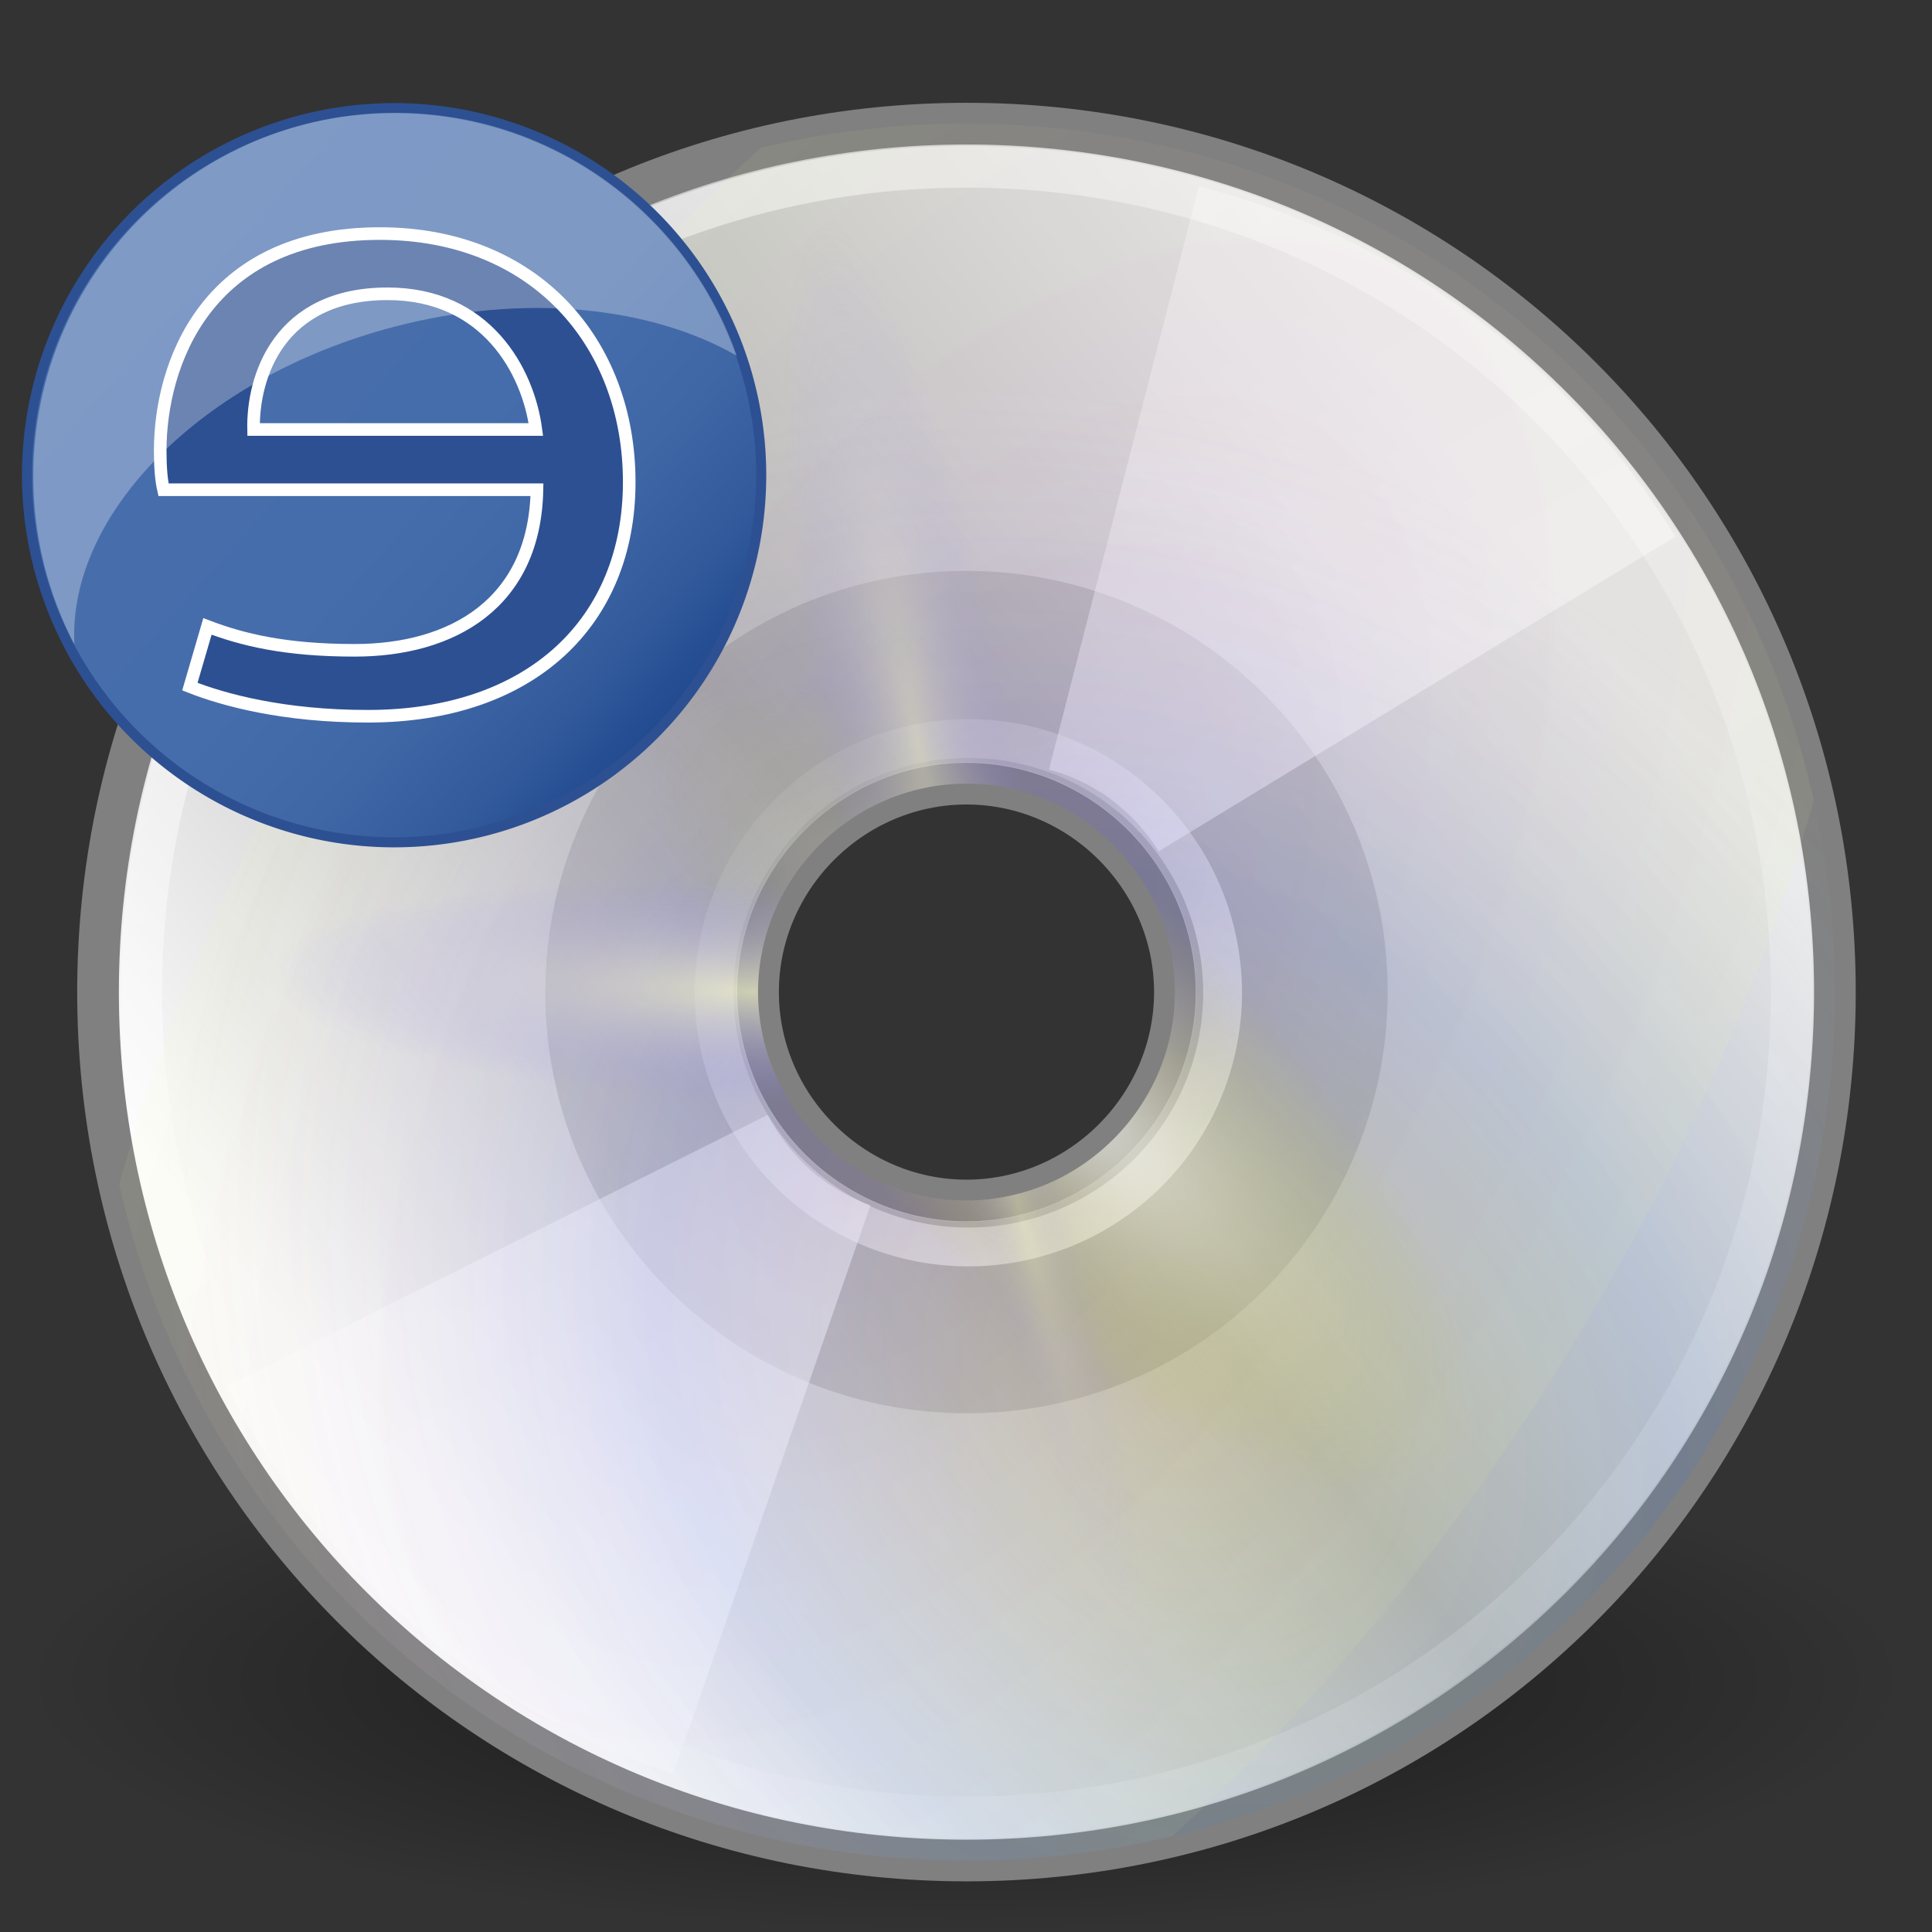 <?xml version="1.0" encoding="UTF-8" standalone="no"?>
<!-- Created with Inkscape (http://www.inkscape.org/) -->
<svg
   xmlns:dc="http://purl.org/dc/elements/1.1/"
   xmlns:cc="http://creativecommons.org/ns#"
   xmlns:rdf="http://www.w3.org/1999/02/22-rdf-syntax-ns#"
   xmlns:svg="http://www.w3.org/2000/svg"
   xmlns="http://www.w3.org/2000/svg"
   xmlns:xlink="http://www.w3.org/1999/xlink"
   xmlns:sodipodi="http://sodipodi.sourceforge.net/DTD/sodipodi-0.dtd"
   xmlns:inkscape="http://www.inkscape.org/namespaces/inkscape"
   width="256"
   height="256"
   id="svg3077"
   sodipodi:version="0.32"
   inkscape:version="0.46"
   sodipodi:docbase="/home/jimmac/src/cvs/tango-icon-theme/scalable/devices"
   sodipodi:docname="cover-default.svg"
   inkscape:output_extension="org.inkscape.output.svg.inkscape"
   version="1.0">
  <rect width="100%" height="100%" fill="#333333" stroke="none"/>
  <defs
     id="defs3"><linearGradient
   inkscape:collect="always"
   id="linearGradient4342">
  <stop
     style="stop-color:#ffffff;stop-opacity:1;"
     offset="0"
     id="stop4344" />
  <stop
     style="stop-color:#ffffff;stop-opacity:0;"
     offset="1"
     id="stop4346" />
</linearGradient>
<linearGradient
   inkscape:collect="always"
   id="linearGradient4334">
  <stop
     style="stop-color:#000000;stop-opacity:1;"
     offset="0"
     id="stop4336" />
  <stop
     style="stop-color:#000000;stop-opacity:0;"
     offset="1"
     id="stop4338" />
</linearGradient>
<inkscape:perspective
   sodipodi:type="inkscape:persp3d"
   inkscape:vp_x="0 : 24 : 1"
   inkscape:vp_y="0 : 1000 : 0"
   inkscape:vp_z="48 : 24 : 1"
   inkscape:persp3d-origin="24 : 16 : 1"
   id="perspective91" />
<linearGradient
   inkscape:collect="always"
   id="linearGradient23419">
  <stop
     style="stop-color:#000000;stop-opacity:1;"
     offset="0"
     id="stop23421" />
  <stop
     style="stop-color:#000000;stop-opacity:0;"
     offset="1"
     id="stop23423" />
</linearGradient>
<linearGradient
   id="linearGradient3435"
   gradientUnits="userSpaceOnUse"
   x1="12.274"
   y1="32.416"
   x2="35.391"
   y2="14.203">
  <stop
     offset="0"
     style="stop-color:#ffffc8;stop-opacity:1;"
     id="stop3437" />
  <stop
     offset="1"
     style="stop-color:#9a91ef;stop-opacity:0;"
     id="stop3439" />
</linearGradient>
<linearGradient
   y2="14.203"
   x2="35.391"
   y1="32.416"
   x1="12.274"
   gradientUnits="userSpaceOnUse"
   id="linearGradient3421">
  <stop
     id="stop3423"
     style="stop-color:#ffffff;stop-opacity:1;"
     offset="0" />
  <stop
     id="stop3427"
     style="stop-color:#b8c04c;stop-opacity:0;"
     offset="1" />
</linearGradient>
<linearGradient
   id="linearGradient3406"
   gradientUnits="userSpaceOnUse"
   x1="12.274"
   y1="32.416"
   x2="35.391"
   y2="14.203">
  <stop
     offset="0"
     style="stop-color:#b307ff;stop-opacity:0.822;"
     id="stop3408" />
  <stop
     offset="1"
     style="stop-color:#f0ff8b;stop-opacity:0.644;"
     id="stop3410" />
  <stop
     offset="1"
     style="stop-color:#ffffff;stop-opacity:0;"
     id="stop3412" />
</linearGradient>
<linearGradient
   y2="14.203"
   x2="35.391"
   y1="32.416"
   x1="12.274"
   gradientUnits="userSpaceOnUse"
   id="linearGradient3394">
  <stop
     id="stop3396"
     style="stop-color:#fff307;stop-opacity:1;"
     offset="0" />
  <stop
     id="stop3398"
     style="stop-color:#166eff;stop-opacity:1;"
     offset="0.5" />
  <stop
     id="stop3400"
     style="stop-color:#ffffff;stop-opacity:0;"
     offset="1" />
</linearGradient>
<linearGradient
   inkscape:collect="always"
   id="linearGradient6036">
  <stop
     style="stop-color:#ffffff;stop-opacity:1;"
     offset="0"
     id="stop6038" />
  <stop
     style="stop-color:#ffffff;stop-opacity:0;"
     offset="1"
     id="stop6040" />
</linearGradient>
<linearGradient
   inkscape:collect="always"
   id="linearGradient6028">
  <stop
     style="stop-color:#ffffff;stop-opacity:1;"
     offset="0"
     id="stop6030" />
  <stop
     style="stop-color:#ffffff;stop-opacity:0;"
     offset="1"
     id="stop6032" />
</linearGradient>
<linearGradient
   id="linearGradient4236">
  <stop
     style="stop-color:#ffffff;stop-opacity:0.327;"
     offset="0"
     id="stop4238" />
  <stop
     style="stop-color:#ffffff;stop-opacity:0.604;"
     offset="1"
     id="stop4240" />
</linearGradient>
<linearGradient
   id="aigrd2"
   gradientUnits="userSpaceOnUse"
   x1="12.274"
   y1="32.416"
   x2="35.391"
   y2="14.203">
  <stop
     offset="0"
     style="stop-color:#FBFBFB"
     id="stop3043" />
  <stop
     offset="0.5"
     style="stop-color:#B6B6B6"
     id="stop3045" />
  <stop
     offset="1"
     style="stop-color:#E4E4E4"
     id="stop3047" />
</linearGradient>
<linearGradient
   id="aigrd1"
   gradientUnits="userSpaceOnUse"
   x1="14.997"
   y1="11.188"
   x2="32.511"
   y2="34.307">
  <stop
     offset="0"
     style="stop-color:#EBEBEB"
     id="stop3034" />
  <stop
     offset="0.5"
     style="stop-color:#FFFFFF"
     id="stop3036" />
  <stop
     offset="1"
     style="stop-color:#EBEBEB"
     id="stop3038" />
</linearGradient>
<linearGradient
   inkscape:collect="always"
   xlink:href="#aigrd1"
   id="linearGradient3912"
   gradientUnits="userSpaceOnUse"
   x1="14.997"
   y1="11.188"
   x2="32.511"
   y2="34.307"
   gradientTransform="matrix(1.19,0,0,1.19,-4.224,-2.5)" />
<linearGradient
   inkscape:collect="always"
   xlink:href="#linearGradient4236"
   id="linearGradient4222"
   x1="21.125"
   y1="14.625"
   x2="29"
   y2="28"
   gradientUnits="userSpaceOnUse"
   gradientTransform="matrix(1.25,0,0,1.25,-5.653,-2.604)" />
<linearGradient
   inkscape:collect="always"
   xlink:href="#linearGradient4236"
   id="linearGradient4224"
   x1="21.125"
   y1="14.625"
   x2="29"
   y2="28"
   gradientUnits="userSpaceOnUse"
   gradientTransform="matrix(1.25,0,0,1.25,-5.653,-2.604)" />
<linearGradient
   inkscape:collect="always"
   xlink:href="#aigrd2"
   id="linearGradient4242"
   gradientUnits="userSpaceOnUse"
   gradientTransform="matrix(1.19,0,0,1.19,-4.224,-2.5)"
   x1="12.274"
   y1="32.416"
   x2="35.391"
   y2="14.203" />
<linearGradient
   inkscape:collect="always"
   xlink:href="#linearGradient6028"
   id="linearGradient6034"
   x1="28.703"
   y1="31.495"
   x2="17.743"
   y2="18.367"
   gradientUnits="userSpaceOnUse" />
<linearGradient
   inkscape:collect="always"
   xlink:href="#linearGradient6036"
   id="linearGradient6042"
   x1="10.502"
   y1="3.61"
   x2="48.799"
   y2="54.698"
   gradientUnits="userSpaceOnUse" />
<radialGradient
   gradientTransform="matrix(0.849,0.958,-0.782,0.693,18.691,-20.526)"
   gradientUnits="userSpaceOnUse"
   r="21.333"
   fy="27.569"
   fx="37.751"
   cy="27.569"
   cx="37.751"
   id="radialGradient3392"
   xlink:href="#linearGradient3394"
   inkscape:collect="always" />
<radialGradient
   r="21.333"
   fy="48.238"
   fx="53.557"
   cy="48.238"
   cx="53.557"
   gradientTransform="matrix(0.158,-0.159,0.433,0.431,-2.724,15.001)"
   gradientUnits="userSpaceOnUse"
   id="radialGradient3429"
   xlink:href="#linearGradient3421"
   inkscape:collect="always" />
<radialGradient
   r="21.333"
   fy="33.378"
   fx="16.885"
   cy="33.378"
   cx="16.885"
   gradientTransform="matrix(5.184267e-3,-0.123,0.545,2.297824e-2,0.957,26.308)"
   gradientUnits="userSpaceOnUse"
   id="radialGradient3433"
   xlink:href="#linearGradient3435"
   inkscape:collect="always" />
<radialGradient
   r="21.333"
   fy="21.618"
   fx="35.511"
   cy="21.618"
   cx="35.511"
   gradientTransform="matrix(0.106,-1.91424e-2,0.105,0.58,17.137,7.115)"
   gradientUnits="userSpaceOnUse"
   id="radialGradient3443"
   xlink:href="#linearGradient3435"
   inkscape:collect="always" />
<radialGradient
   gradientTransform="matrix(-5.04822e-2,1.387847e-2,-0.128,-0.467,35.413,39.442)"
   r="21.333"
   fy="23.914"
   fx="133.841"
   cy="23.914"
   cx="133.841"
   gradientUnits="userSpaceOnUse"
   id="radialGradient3447"
   xlink:href="#linearGradient3435"
   inkscape:collect="always" />
<radialGradient
   r="21.333"
   fy="38.807"
   fx="26.138"
   cy="38.807"
   cx="26.138"
   gradientTransform="matrix(0.77,-1.242,0.67,0.415,-21.779,41.366)"
   gradientUnits="userSpaceOnUse"
   id="radialGradient3449"
   xlink:href="#linearGradient3406"
   inkscape:collect="always" />
<linearGradient
   inkscape:collect="always"
   xlink:href="#aigrd1"
   id="linearGradient23343"
   gradientUnits="userSpaceOnUse"
   gradientTransform="matrix(1.19,0,0,1.19,-4.224,-2.5)"
   x1="14.997"
   y1="11.188"
   x2="32.511"
   y2="34.307" />
<linearGradient
   inkscape:collect="always"
   xlink:href="#aigrd2"
   id="linearGradient23345"
   gradientUnits="userSpaceOnUse"
   gradientTransform="matrix(1.19,0,0,1.19,-4.224,-2.5)"
   x1="12.274"
   y1="32.416"
   x2="35.391"
   y2="14.203" />
<linearGradient
   inkscape:collect="always"
   xlink:href="#linearGradient4236"
   id="linearGradient23347"
   gradientUnits="userSpaceOnUse"
   gradientTransform="matrix(1.25,0,0,1.25,-5.653,-2.604)"
   x1="21.125"
   y1="14.625"
   x2="29"
   y2="28" />
<linearGradient
   inkscape:collect="always"
   xlink:href="#linearGradient4236"
   id="linearGradient23349"
   gradientUnits="userSpaceOnUse"
   gradientTransform="matrix(1.25,0,0,1.25,-5.653,-2.604)"
   x1="21.125"
   y1="14.625"
   x2="29"
   y2="28" />
<linearGradient
   inkscape:collect="always"
   xlink:href="#linearGradient6036"
   id="linearGradient23351"
   gradientUnits="userSpaceOnUse"
   x1="10.502"
   y1="3.61"
   x2="48.799"
   y2="54.698" />
<radialGradient
   inkscape:collect="always"
   xlink:href="#linearGradient3394"
   id="radialGradient23355"
   gradientUnits="userSpaceOnUse"
   gradientTransform="matrix(0.849,0.958,-0.782,0.693,18.691,-20.526)"
   cx="37.751"
   cy="27.569"
   fx="37.751"
   fy="27.569"
   r="21.333" />
<radialGradient
   inkscape:collect="always"
   xlink:href="#linearGradient3406"
   id="radialGradient23357"
   gradientUnits="userSpaceOnUse"
   gradientTransform="matrix(0.77,-1.242,0.67,0.415,-21.779,41.366)"
   cx="26.138"
   cy="38.807"
   fx="26.138"
   fy="38.807"
   r="21.333" />
<radialGradient
   inkscape:collect="always"
   xlink:href="#linearGradient3421"
   id="radialGradient23359"
   gradientUnits="userSpaceOnUse"
   gradientTransform="matrix(0.158,-0.159,0.433,0.431,-2.724,15.001)"
   cx="53.557"
   cy="48.238"
   fx="53.557"
   fy="48.238"
   r="21.333" />
<radialGradient
   inkscape:collect="always"
   xlink:href="#linearGradient3435"
   id="radialGradient23361"
   gradientUnits="userSpaceOnUse"
   gradientTransform="matrix(5.184267e-3,-0.123,0.545,2.297824e-2,0.957,26.308)"
   cx="16.885"
   cy="33.378"
   fx="16.885"
   fy="33.378"
   r="21.333" />
<radialGradient
   inkscape:collect="always"
   xlink:href="#linearGradient3435"
   id="radialGradient23363"
   gradientUnits="userSpaceOnUse"
   gradientTransform="matrix(0.106,-1.91424e-2,0.105,0.58,17.137,7.115)"
   cx="35.511"
   cy="21.618"
   fx="35.511"
   fy="21.618"
   r="21.333" />
<radialGradient
   inkscape:collect="always"
   xlink:href="#linearGradient3435"
   id="radialGradient23365"
   gradientUnits="userSpaceOnUse"
   gradientTransform="matrix(-5.04822e-2,1.387847e-2,-0.128,-0.467,35.413,39.442)"
   cx="133.841"
   cy="23.914"
   fx="133.841"
   fy="23.914"
   r="21.333" />
<radialGradient
   r="115.564"
   fy="41.626"
   fx="431.606"
   cy="41.626"
   cx="431.606"
   spreadMethod="pad"
   gradientTransform="matrix(1.017,0,0,0.983,20.233,-11.799)"
   gradientUnits="userSpaceOnUse"
   id="radialGradient2423"
   xlink:href="#linearGradient675"
   inkscape:collect="always" />
<linearGradient
   gradientUnits="userSpaceOnUse"
   gradientTransform="matrix(1.017,0,0,0.983,20.233,-11.799)"
   y2="25.877"
   x2="375.66"
   y1="73.084"
   x1="375.66"
   spreadMethod="reflect"
   id="linearGradient2421"
   xlink:href="#linearGradient619"
   inkscape:collect="always" />
<radialGradient
   spreadMethod="reflect"
   gradientUnits="objectBoundingBox"
   fy="-0.268"
   fx="-1.112"
   r="1.894"
   cy="-0.268"
   cx="-1.112"
   id="radialGradient629"
   xlink:href="#linearGradient619" />
<radialGradient
   spreadMethod="reflect"
   gradientUnits="objectBoundingBox"
   fy="-0.335"
   fx="-2.484"
   r="2.367"
   cy="-0.335"
   cx="-2.484"
   id="radialGradient628"
   xlink:href="#linearGradient619" />
<radialGradient
   fy="-24.193"
   fx="504.368"
   r="86.603"
   cy="-24.193"
   cx="504.368"
   id="radialGradient627"
   xlink:href="#linearGradient675" />
<radialGradient
   spreadMethod="pad"
   gradientTransform="matrix(1.473,0,0,0.679,20.233,-11.799)"
   gradientUnits="userSpaceOnUse"
   fy="59.944"
   fx="193.088"
   r="173.557"
   cy="59.944"
   cx="193.088"
   id="radialGradient626"
   xlink:href="#linearGradient675" />
<linearGradient
   id="linearGradient625"
   xlink:href="#linearGradient630" />
<linearGradient
   id="linearGradient624"
   xlink:href="#linearGradient630" />
<linearGradient
   spreadMethod="reflect"
   y2="0.797"
   x2="0.508"
   y1="0.312"
   x1="0.492"
   id="linearGradient623"
   xlink:href="#linearGradient619" />
<linearGradient
   gradientUnits="userSpaceOnUse"
   gradientTransform="matrix(1.473,0,0,0.679,20.233,-11.799)"
   spreadMethod="reflect"
   y2="36.291"
   x2="109.068"
   y1="107.188"
   x1="109.068"
   id="linearGradient622"
   xlink:href="#linearGradient619" />
<linearGradient
   id="linearGradient619">
  <stop
     id="stop620"
     offset="0"
     style="stop-color:#9ee2e7;stop-opacity:0.761;" />
  <stop
     id="stop621"
     offset="1"
     style="stop-color:#8fcaff;stop-opacity:1;" />
</linearGradient>
<linearGradient
   id="linearGradient630">
  <stop
     id="stop631"
     offset="0"
     style="stop-color:#000000;stop-opacity:1;" />
  <stop
     id="stop632"
     offset="1"
     style="stop-color:#ffffff;stop-opacity:1;" />
</linearGradient>
<linearGradient
   id="linearGradient675">
  <stop
     id="stop676"
     offset="0"
     style="stop-color:#f3ffff;stop-opacity:1;" />
  <stop
     id="stop677"
     offset="1"
     style="stop-color:#61b2e5;stop-opacity:1;" />
</linearGradient>
<inkscape:perspective
   id="perspective48"
   inkscape:persp3d-origin="372.04724 : 350.78739 : 1"
   inkscape:vp_z="744.09448 : 526.18109 : 1"
   inkscape:vp_y="0 : 1000 : 0"
   inkscape:vp_x="0 : 526.18109 : 1"
   sodipodi:type="inkscape:persp3d" />
<linearGradient
   inkscape:collect="always"
   xlink:href="#linearGradient619"
   id="linearGradient2878"
   gradientUnits="userSpaceOnUse"
   gradientTransform="matrix(1.017,0,0,0.983,103.671,-389.394)"
   spreadMethod="reflect"
   x1="375.66"
   y1="73.084"
   x2="375.66"
   y2="25.877" />
<radialGradient
   inkscape:collect="always"
   xlink:href="#linearGradient675"
   id="radialGradient2880"
   gradientUnits="userSpaceOnUse"
   gradientTransform="matrix(1.017,0,0,0.983,103.671,-389.394)"
   spreadMethod="pad"
   cx="431.606"
   cy="41.626"
   fx="431.606"
   fy="41.626"
   r="115.564" />
<linearGradient
   inkscape:collect="always"
   xlink:href="#linearGradient619"
   id="linearGradient2886"
   gradientUnits="userSpaceOnUse"
   gradientTransform="matrix(1.017,0,0,0.983,103.671,-389.394)"
   spreadMethod="reflect"
   x1="375.66"
   y1="73.084"
   x2="375.66"
   y2="25.877" />
<radialGradient
   inkscape:collect="always"
   xlink:href="#linearGradient675"
   id="radialGradient2888"
   gradientUnits="userSpaceOnUse"
   gradientTransform="matrix(1.017,0,0,0.983,103.671,-389.394)"
   spreadMethod="pad"
   cx="431.606"
   cy="41.626"
   fx="431.606"
   fy="41.626"
   r="115.564" />
<radialGradient
   inkscape:collect="always"
   xlink:href="#linearGradient3435"
   id="radialGradient2897"
   gradientUnits="userSpaceOnUse"
   gradientTransform="matrix(-5.04822e-2,1.387847e-2,-0.128,-0.467,35.413,39.442)"
   cx="133.841"
   cy="23.914"
   fx="133.841"
   fy="23.914"
   r="21.333" />
<radialGradient
   inkscape:collect="always"
   xlink:href="#linearGradient23419"
   id="radialGradient2916"
   gradientUnits="userSpaceOnUse"
   gradientTransform="matrix(1,0,0,0.25,0,31.227)"
   cx="23.335"
   cy="41.636"
   fx="23.335"
   fy="41.636"
   r="22.627" />
<linearGradient
   inkscape:collect="always"
   xlink:href="#aigrd1"
   id="linearGradient2918"
   gradientUnits="userSpaceOnUse"
   gradientTransform="matrix(1.19,0,0,1.19,-60.974,-34.75)"
   x1="14.997"
   y1="11.188"
   x2="32.511"
   y2="34.307" />
<linearGradient
   inkscape:collect="always"
   xlink:href="#aigrd2"
   id="linearGradient2920"
   gradientUnits="userSpaceOnUse"
   gradientTransform="matrix(1.19,0,0,1.19,-60.974,-34.75)"
   x1="12.274"
   y1="32.416"
   x2="35.391"
   y2="14.203" />
<linearGradient
   inkscape:collect="always"
   xlink:href="#linearGradient4236"
   id="linearGradient2922"
   gradientUnits="userSpaceOnUse"
   gradientTransform="matrix(1.25,0,0,1.25,-62.403,-34.854)"
   x1="21.125"
   y1="14.625"
   x2="29"
   y2="28" />
<linearGradient
   inkscape:collect="always"
   xlink:href="#linearGradient4236"
   id="linearGradient2924"
   gradientUnits="userSpaceOnUse"
   gradientTransform="matrix(1.25,0,0,1.25,-62.403,-34.854)"
   x1="21.125"
   y1="14.625"
   x2="29"
   y2="28" />
<linearGradient
   inkscape:collect="always"
   xlink:href="#linearGradient6036"
   id="linearGradient2926"
   gradientUnits="userSpaceOnUse"
   gradientTransform="translate(-56.75,-32.25)"
   x1="10.502"
   y1="3.61"
   x2="48.799"
   y2="54.698" />
<linearGradient
   inkscape:collect="always"
   xlink:href="#linearGradient6028"
   id="linearGradient2928"
   gradientUnits="userSpaceOnUse"
   x1="28.703"
   y1="31.495"
   x2="17.743"
   y2="18.367" />
<radialGradient
   inkscape:collect="always"
   xlink:href="#linearGradient3394"
   id="radialGradient2930"
   gradientUnits="userSpaceOnUse"
   gradientTransform="matrix(0.849,0.958,-0.782,0.693,-38.059,-52.776)"
   cx="37.751"
   cy="27.569"
   fx="37.751"
   fy="27.569"
   r="21.333" />
<radialGradient
   inkscape:collect="always"
   xlink:href="#linearGradient3406"
   id="radialGradient2932"
   gradientUnits="userSpaceOnUse"
   gradientTransform="matrix(0.77,-1.242,0.67,0.415,-78.529,9.116)"
   cx="26.138"
   cy="38.807"
   fx="26.138"
   fy="38.807"
   r="21.333" />
<radialGradient
   inkscape:collect="always"
   xlink:href="#linearGradient3421"
   id="radialGradient2934"
   gradientUnits="userSpaceOnUse"
   gradientTransform="matrix(0.158,-0.159,0.433,0.431,-59.474,-17.249)"
   cx="53.557"
   cy="48.238"
   fx="53.557"
   fy="48.238"
   r="21.333" />
<radialGradient
   inkscape:collect="always"
   xlink:href="#linearGradient3435"
   id="radialGradient2936"
   gradientUnits="userSpaceOnUse"
   gradientTransform="matrix(5.184267e-3,-0.123,0.545,2.297824e-2,-55.793,-5.942)"
   cx="16.885"
   cy="33.378"
   fx="16.885"
   fy="33.378"
   r="21.333" />
<radialGradient
   inkscape:collect="always"
   xlink:href="#linearGradient3435"
   id="radialGradient2938"
   gradientUnits="userSpaceOnUse"
   gradientTransform="matrix(0.106,-1.91424e-2,0.105,0.58,-39.613,-25.135)"
   cx="35.511"
   cy="21.618"
   fx="35.511"
   fy="21.618"
   r="21.333" />
<radialGradient
   inkscape:collect="always"
   xlink:href="#linearGradient3435"
   id="radialGradient2940"
   gradientUnits="userSpaceOnUse"
   gradientTransform="matrix(-5.04822e-2,1.387847e-2,-0.128,-0.467,35.413,39.442)"
   cx="133.841"
   cy="23.914"
   fx="133.841"
   fy="23.914"
   r="21.333" />
<inkscape:perspective
   sodipodi:type="inkscape:persp3d"
   inkscape:vp_x="0 : 24 : 1"
   inkscape:vp_y="0 : 1000 : 0"
   inkscape:vp_z="48 : 24 : 1"
   inkscape:persp3d-origin="24 : 16 : 1"
   id="perspective3246" />
<linearGradient
   inkscape:collect="always"
   id="linearGradient4711">
  <stop
     style="stop-color:#000000;stop-opacity:1;"
     offset="0"
     id="stop4713" />
  <stop
     style="stop-color:#000000;stop-opacity:0;"
     offset="1"
     id="stop4715" />
</linearGradient>
<linearGradient
   inkscape:collect="always"
   id="linearGradient4697">
  <stop
     style="stop-color:#ffffff;stop-opacity:1;"
     offset="0"
     id="stop4699" />
  <stop
     style="stop-color:#ffffff;stop-opacity:0;"
     offset="1"
     id="stop4701" />
</linearGradient>
<linearGradient
   id="linearGradient11520">
  <stop
     id="stop11522"
     offset="0"
     style="stop-color:#ffffff;stop-opacity:1;" />
  <stop
     id="stop11524"
     offset="1"
     style="stop-color:#dcdcdc;stop-opacity:1;" />
</linearGradient>
<linearGradient
   id="linearGradient11508"
   inkscape:collect="always">
  <stop
     id="stop11510"
     offset="0"
     style="stop-color:#000000;stop-opacity:1;" />
  <stop
     id="stop11512"
     offset="1"
     style="stop-color:#000000;stop-opacity:0;" />
</linearGradient>
<linearGradient
   id="linearGradient11494"
   inkscape:collect="always">
  <stop
     id="stop11496"
     offset="0"
     style="stop-color:#ef2929;stop-opacity:1;" />
  <stop
     id="stop11498"
     offset="1"
     style="stop-color:#ef2929;stop-opacity:0;" />
</linearGradient>
<linearGradient
   id="linearGradient11415">
  <stop
     id="stop11417"
     offset="0"
     style="stop-color:#204a87;stop-opacity:0;" />
  <stop
     style="stop-color:#204a87;stop-opacity:1;"
     offset="0.5"
     id="stop11423" />
  <stop
     id="stop11419"
     offset="1"
     style="stop-color:#204a87;stop-opacity:0;" />
</linearGradient>
<linearGradient
   id="linearGradient11399"
   inkscape:collect="always">
  <stop
     id="stop11401"
     offset="0"
     style="stop-color:#000000;stop-opacity:1;" />
  <stop
     id="stop11403"
     offset="1"
     style="stop-color:#000000;stop-opacity:0;" />
</linearGradient>
<linearGradient
   gradientTransform="translate(-60.286,-0.286)"
   y2="34.462"
   x2="43.616"
   y1="3.774"
   x1="15.828"
   gradientUnits="userSpaceOnUse"
   id="linearGradient11425"
   xlink:href="#linearGradient11415"
   inkscape:collect="always" />
<linearGradient
   gradientTransform="translate(-60.571,0)"
   y2="39.034"
   x2="35.68"
   y1="9.346"
   x1="9.696"
   gradientUnits="userSpaceOnUse"
   id="linearGradient11427"
   xlink:href="#linearGradient11415"
   inkscape:collect="always" />
<linearGradient
   y2="33.462"
   x2="26.759"
   y1="19.774"
   x1="13.267"
   gradientTransform="translate(-60.857,0.429)"
   gradientUnits="userSpaceOnUse"
   id="linearGradient11439"
   xlink:href="#linearGradient11415"
   inkscape:collect="always" />
<radialGradient
   r="8.5"
   fy="39.143"
   fx="12.071"
   cy="39.143"
   cx="12.071"
   gradientTransform="matrix(1,0,0,0.487,0,20.065)"
   gradientUnits="userSpaceOnUse"
   id="radialGradient11441"
   xlink:href="#linearGradient11399"
   inkscape:collect="always" />
<radialGradient
   gradientTransform="matrix(1.243,0,0,1.243,-6.714,-3.743)"
   gradientUnits="userSpaceOnUse"
   r="3.834"
   fy="15.048"
   fx="27.577"
   cy="15.048"
   cx="27.577"
   id="radialGradient11500"
   xlink:href="#linearGradient11494"
   inkscape:collect="always" />
<radialGradient
   r="3.834"
   fy="16.049"
   fx="27.577"
   cy="16.049"
   cx="27.577"
   gradientTransform="matrix(1.243,0,0,1.243,-6.714,-3.743)"
   gradientUnits="userSpaceOnUse"
   id="radialGradient11504"
   xlink:href="#linearGradient11494"
   inkscape:collect="always" />
<radialGradient
   gradientUnits="userSpaceOnUse"
   gradientTransform="matrix(1,0,0,0.338,0,29.482)"
   r="6.566"
   fy="44.565"
   fx="30.204"
   cy="44.565"
   cx="30.204"
   id="radialGradient11514"
   xlink:href="#linearGradient11508"
   inkscape:collect="always" />
<radialGradient
   gradientTransform="matrix(1.995,0,0,1.995,-24.325,-35.701)"
   gradientUnits="userSpaceOnUse"
   r="20.531"
   fy="35.878"
   fx="24.446"
   cy="35.878"
   cx="24.446"
   id="radialGradient11526"
   xlink:href="#linearGradient11520"
   inkscape:collect="always" />
<radialGradient
   r="6.566"
   fy="44.565"
   fx="30.204"
   cy="44.565"
   cx="30.204"
   gradientTransform="matrix(1,0,0,0.338,0,29.482)"
   gradientUnits="userSpaceOnUse"
   id="radialGradient11532"
   xlink:href="#linearGradient11508"
   inkscape:collect="always" />
<radialGradient
   inkscape:collect="always"
   xlink:href="#linearGradient11508"
   id="radialGradient1348"
   gradientUnits="userSpaceOnUse"
   gradientTransform="matrix(1,0,0,0.338,0,29.482)"
   cx="30.204"
   cy="44.565"
   fx="30.204"
   fy="44.565"
   r="6.566" />
<radialGradient
   inkscape:collect="always"
   xlink:href="#linearGradient11520"
   id="radialGradient1350"
   gradientUnits="userSpaceOnUse"
   gradientTransform="matrix(1.995,0,0,1.995,-24.325,-35.701)"
   cx="24.446"
   cy="35.878"
   fx="24.446"
   fy="35.878"
   r="20.531" />
<radialGradient
   inkscape:collect="always"
   xlink:href="#linearGradient11494"
   id="radialGradient1352"
   gradientUnits="userSpaceOnUse"
   gradientTransform="matrix(1.243,0,0,1.243,-6.714,-3.743)"
   cx="27.577"
   cy="16.049"
   fx="27.577"
   fy="16.049"
   r="3.834" />
<radialGradient
   inkscape:collect="always"
   xlink:href="#linearGradient11494"
   id="radialGradient1354"
   gradientUnits="userSpaceOnUse"
   gradientTransform="matrix(1.243,0,0,1.243,-6.714,-3.743)"
   cx="27.577"
   cy="15.048"
   fx="27.577"
   fy="15.048"
   r="3.834" />
<radialGradient
   inkscape:collect="always"
   xlink:href="#linearGradient11508"
   id="radialGradient1356"
   gradientUnits="userSpaceOnUse"
   gradientTransform="matrix(1,0,0,0.338,0,29.482)"
   cx="30.204"
   cy="44.565"
   fx="30.204"
   fy="44.565"
   r="6.566" />
<radialGradient
   inkscape:collect="always"
   xlink:href="#linearGradient11520"
   id="radialGradient1366"
   gradientUnits="userSpaceOnUse"
   gradientTransform="matrix(2.049,0,0,2.049,-25.65,-37.311)"
   cx="24.446"
   cy="35.878"
   fx="24.446"
   fy="35.878"
   r="20.531" />
<linearGradient
   inkscape:collect="always"
   xlink:href="#linearGradient4697"
   id="linearGradient4703"
   x1="10.872"
   y1="15.555"
   x2="10.872"
   y2="54.634"
   gradientUnits="userSpaceOnUse" />
<linearGradient
   inkscape:collect="always"
   xlink:href="#linearGradient4697"
   id="linearGradient4707"
   gradientUnits="userSpaceOnUse"
   x1="10.872"
   y1="15.555"
   x2="10.872"
   y2="54.634"
   gradientTransform="matrix(-1,0,0,1,49.624,-9.634)" />
<radialGradient
   inkscape:collect="always"
   xlink:href="#linearGradient4711"
   id="radialGradient4717"
   cx="23.865"
   cy="40.266"
   fx="23.865"
   fy="40.266"
   r="14.672"
   gradientTransform="matrix(1,0,0,0.34,0,26.561)"
   gradientUnits="userSpaceOnUse" />
<radialGradient
   inkscape:collect="always"
   xlink:href="#linearGradient4711"
   id="radialGradient4721"
   gradientUnits="userSpaceOnUse"
   gradientTransform="matrix(1,0,0,0.34,0,26.561)"
   cx="23.865"
   cy="40.266"
   fx="23.865"
   fy="40.266"
   r="14.672" />
<inkscape:perspective
   sodipodi:type="inkscape:persp3d"
   inkscape:vp_x="0 : 24 : 1"
   inkscape:vp_y="0 : 1000 : 0"
   inkscape:vp_z="48 : 24 : 1"
   inkscape:persp3d-origin="24 : 16 : 1"
   id="perspective3017" />
<linearGradient
   id="linearGradient3181"
   gradientUnits="userSpaceOnUse"
   x1="12.274"
   y1="32.416"
   x2="35.391"
   y2="14.203">
  <stop
     offset="0"
     style="stop-color:#ffffc8;stop-opacity:1;"
     id="stop3183" />
  <stop
     offset="1"
     style="stop-color:#9a91ef;stop-opacity:0;"
     id="stop3185" />
</linearGradient>
<linearGradient
   y2="14.203"
   x2="35.391"
   y1="32.416"
   x1="12.274"
   gradientUnits="userSpaceOnUse"
   id="linearGradient3175">
  <stop
     id="stop3177"
     style="stop-color:#ffffff;stop-opacity:1;"
     offset="0" />
  <stop
     id="stop3179"
     style="stop-color:#b8c04c;stop-opacity:0;"
     offset="1" />
</linearGradient>
<linearGradient
   id="linearGradient3167"
   gradientUnits="userSpaceOnUse"
   x1="12.274"
   y1="32.416"
   x2="35.391"
   y2="14.203">
  <stop
     offset="0"
     style="stop-color:#b307ff;stop-opacity:0.822;"
     id="stop3169" />
  <stop
     offset="1"
     style="stop-color:#f0ff8b;stop-opacity:0.644;"
     id="stop3171" />
  <stop
     offset="1"
     style="stop-color:#ffffff;stop-opacity:0;"
     id="stop3173" />
</linearGradient>
<linearGradient
   y2="14.203"
   x2="35.391"
   y1="32.416"
   x1="12.274"
   gradientUnits="userSpaceOnUse"
   id="linearGradient3159">
  <stop
     id="stop3161"
     style="stop-color:#fff307;stop-opacity:1;"
     offset="0" />
  <stop
     id="stop3163"
     style="stop-color:#166eff;stop-opacity:1;"
     offset="0.5" />
  <stop
     id="stop3165"
     style="stop-color:#ffffff;stop-opacity:0;"
     offset="1" />
</linearGradient>
<linearGradient
   id="linearGradient3141">
  <stop
     style="stop-color:#ffffff;stop-opacity:0.327;"
     offset="0"
     id="stop3143" />
  <stop
     style="stop-color:#ffffff;stop-opacity:0.604;"
     offset="1"
     id="stop3145" />
</linearGradient>
<linearGradient
   id="linearGradient3133"
   gradientUnits="userSpaceOnUse"
   x1="12.274"
   y1="32.416"
   x2="35.391"
   y2="14.203">
  <stop
     offset="0"
     style="stop-color:#FBFBFB"
     id="stop3135" />
  <stop
     offset="0.5"
     style="stop-color:#B6B6B6"
     id="stop3137" />
  <stop
     offset="1"
     style="stop-color:#E4E4E4"
     id="stop3139" />
</linearGradient>
<linearGradient
   id="linearGradient3125"
   gradientUnits="userSpaceOnUse"
   x1="14.997"
   y1="11.188"
   x2="32.511"
   y2="34.307">
  <stop
     offset="0"
     style="stop-color:#EBEBEB"
     id="stop3127" />
  <stop
     offset="0.5"
     style="stop-color:#FFFFFF"
     id="stop3129" />
  <stop
     offset="1"
     style="stop-color:#EBEBEB"
     id="stop3131" />
</linearGradient>
<linearGradient
   inkscape:collect="always"
   xlink:href="#aigrd1"
   id="linearGradient3123"
   gradientUnits="userSpaceOnUse"
   x1="14.997"
   y1="11.188"
   x2="32.511"
   y2="34.307"
   gradientTransform="matrix(1.19,0,0,1.19,-4.224,-2.5)" />
<linearGradient
   inkscape:collect="always"
   xlink:href="#linearGradient4236"
   id="linearGradient3121"
   x1="21.125"
   y1="14.625"
   x2="29"
   y2="28"
   gradientUnits="userSpaceOnUse"
   gradientTransform="matrix(1.25,0,0,1.25,-5.653,-2.604)" />
<linearGradient
   inkscape:collect="always"
   xlink:href="#linearGradient4236"
   id="linearGradient3119"
   x1="21.125"
   y1="14.625"
   x2="29"
   y2="28"
   gradientUnits="userSpaceOnUse"
   gradientTransform="matrix(1.25,0,0,1.25,-5.653,-2.604)" />
<linearGradient
   inkscape:collect="always"
   xlink:href="#aigrd2"
   id="linearGradient3117"
   gradientUnits="userSpaceOnUse"
   gradientTransform="matrix(1.19,0,0,1.19,-4.224,-2.5)"
   x1="12.274"
   y1="32.416"
   x2="35.391"
   y2="14.203" />
<linearGradient
   inkscape:collect="always"
   xlink:href="#linearGradient6028"
   id="linearGradient3115"
   x1="28.703"
   y1="31.495"
   x2="17.743"
   y2="18.367"
   gradientUnits="userSpaceOnUse" />
<linearGradient
   inkscape:collect="always"
   xlink:href="#linearGradient6036"
   id="linearGradient3113"
   x1="10.502"
   y1="3.61"
   x2="48.799"
   y2="54.698"
   gradientUnits="userSpaceOnUse" />
<radialGradient
   gradientTransform="matrix(0.849,0.958,-0.782,0.693,18.691,-20.526)"
   gradientUnits="userSpaceOnUse"
   r="21.333"
   fy="27.569"
   fx="37.751"
   cy="27.569"
   cx="37.751"
   id="radialGradient3111"
   xlink:href="#linearGradient3394"
   inkscape:collect="always" />
<radialGradient
   r="21.333"
   fy="48.238"
   fx="53.557"
   cy="48.238"
   cx="53.557"
   gradientTransform="matrix(0.158,-0.159,0.433,0.431,-2.724,15.001)"
   gradientUnits="userSpaceOnUse"
   id="radialGradient3109"
   xlink:href="#linearGradient3421"
   inkscape:collect="always" />
<radialGradient
   r="21.333"
   fy="33.378"
   fx="16.885"
   cy="33.378"
   cx="16.885"
   gradientTransform="matrix(5.184267e-3,-0.123,0.545,2.297824e-2,0.957,26.308)"
   gradientUnits="userSpaceOnUse"
   id="radialGradient3107"
   xlink:href="#linearGradient3435"
   inkscape:collect="always" />
<radialGradient
   r="21.333"
   fy="21.618"
   fx="35.511"
   cy="21.618"
   cx="35.511"
   gradientTransform="matrix(0.106,-1.91424e-2,0.105,0.58,17.137,7.115)"
   gradientUnits="userSpaceOnUse"
   id="radialGradient3105"
   xlink:href="#linearGradient3435"
   inkscape:collect="always" />
<radialGradient
   gradientTransform="matrix(-5.04822e-2,1.387847e-2,-0.128,-0.467,35.413,39.442)"
   r="21.333"
   fy="23.914"
   fx="133.841"
   cy="23.914"
   cx="133.841"
   gradientUnits="userSpaceOnUse"
   id="radialGradient3103"
   xlink:href="#linearGradient3435"
   inkscape:collect="always" />
<radialGradient
   r="21.333"
   fy="38.807"
   fx="26.138"
   cy="38.807"
   cx="26.138"
   gradientTransform="matrix(0.77,-1.242,0.67,0.415,-21.779,41.366)"
   gradientUnits="userSpaceOnUse"
   id="radialGradient3101"
   xlink:href="#linearGradient3406"
   inkscape:collect="always" />
<linearGradient
   inkscape:collect="always"
   xlink:href="#aigrd1"
   id="linearGradient3099"
   gradientUnits="userSpaceOnUse"
   gradientTransform="matrix(1.19,0,0,1.19,-4.224,-2.5)"
   x1="14.997"
   y1="11.188"
   x2="32.511"
   y2="34.307" />
<linearGradient
   inkscape:collect="always"
   xlink:href="#aigrd2"
   id="linearGradient3097"
   gradientUnits="userSpaceOnUse"
   gradientTransform="matrix(1.19,0,0,1.19,-4.224,-2.5)"
   x1="12.274"
   y1="32.416"
   x2="35.391"
   y2="14.203" />
<linearGradient
   inkscape:collect="always"
   xlink:href="#linearGradient4236"
   id="linearGradient3095"
   gradientUnits="userSpaceOnUse"
   gradientTransform="matrix(1.25,0,0,1.25,-5.653,-2.604)"
   x1="21.125"
   y1="14.625"
   x2="29"
   y2="28" />
<linearGradient
   inkscape:collect="always"
   xlink:href="#linearGradient4236"
   id="linearGradient3093"
   gradientUnits="userSpaceOnUse"
   gradientTransform="matrix(1.25,0,0,1.25,-5.653,-2.604)"
   x1="21.125"
   y1="14.625"
   x2="29"
   y2="28" />
<linearGradient
   inkscape:collect="always"
   xlink:href="#linearGradient6036"
   id="linearGradient3091"
   gradientUnits="userSpaceOnUse"
   x1="10.502"
   y1="3.61"
   x2="48.799"
   y2="54.698" />
<linearGradient
   inkscape:collect="always"
   xlink:href="#linearGradient6028"
   id="linearGradient3089"
   gradientUnits="userSpaceOnUse"
   x1="28.703"
   y1="31.495"
   x2="17.743"
   y2="18.367" />
<radialGradient
   inkscape:collect="always"
   xlink:href="#linearGradient3394"
   id="radialGradient3087"
   gradientUnits="userSpaceOnUse"
   gradientTransform="matrix(0.849,0.958,-0.782,0.693,18.691,-20.526)"
   cx="37.751"
   cy="27.569"
   fx="37.751"
   fy="27.569"
   r="21.333" />
<radialGradient
   inkscape:collect="always"
   xlink:href="#linearGradient3406"
   id="radialGradient3085"
   gradientUnits="userSpaceOnUse"
   gradientTransform="matrix(0.77,-1.242,0.67,0.415,-21.779,41.366)"
   cx="26.138"
   cy="38.807"
   fx="26.138"
   fy="38.807"
   r="21.333" />
<radialGradient
   inkscape:collect="always"
   xlink:href="#linearGradient3421"
   id="radialGradient3083"
   gradientUnits="userSpaceOnUse"
   gradientTransform="matrix(0.158,-0.159,0.433,0.431,-2.724,15.001)"
   cx="53.557"
   cy="48.238"
   fx="53.557"
   fy="48.238"
   r="21.333" />
<radialGradient
   inkscape:collect="always"
   xlink:href="#linearGradient3435"
   id="radialGradient3081"
   gradientUnits="userSpaceOnUse"
   gradientTransform="matrix(5.184267e-3,-0.123,0.545,2.297824e-2,0.957,26.308)"
   cx="16.885"
   cy="33.378"
   fx="16.885"
   fy="33.378"
   r="21.333" />
<radialGradient
   inkscape:collect="always"
   xlink:href="#linearGradient3435"
   id="radialGradient3079"
   gradientUnits="userSpaceOnUse"
   gradientTransform="matrix(0.106,-1.91424e-2,0.105,0.58,17.137,7.115)"
   cx="35.511"
   cy="21.618"
   fx="35.511"
   fy="21.618"
   r="21.333" />
<radialGradient
   inkscape:collect="always"
   xlink:href="#linearGradient3435"
   id="radialGradient3077"
   gradientUnits="userSpaceOnUse"
   gradientTransform="matrix(-5.04822e-2,1.387847e-2,-0.128,-0.467,35.413,39.442)"
   cx="133.841"
   cy="23.914"
   fx="133.841"
   fy="23.914"
   r="21.333" />
<radialGradient
   inkscape:collect="always"
   xlink:href="#linearGradient3435"
   id="radialGradient3075"
   gradientUnits="userSpaceOnUse"
   gradientTransform="matrix(-5.04822e-2,1.387847e-2,-0.128,-0.467,35.413,39.442)"
   cx="133.841"
   cy="23.914"
   fx="133.841"
   fy="23.914"
   r="21.333" />
<radialGradient
   inkscape:collect="always"
   xlink:href="#linearGradient3435"
   id="radialGradient3073"
   gradientUnits="userSpaceOnUse"
   gradientTransform="matrix(0.106,-1.91424e-2,0.105,0.58,17.137,7.115)"
   cx="35.511"
   cy="21.618"
   fx="35.511"
   fy="21.618"
   r="21.333" />
<radialGradient
   inkscape:collect="always"
   xlink:href="#linearGradient3435"
   id="radialGradient3071"
   gradientUnits="userSpaceOnUse"
   gradientTransform="matrix(5.184267e-3,-0.123,0.545,2.297824e-2,0.957,26.308)"
   cx="16.885"
   cy="33.378"
   fx="16.885"
   fy="33.378"
   r="21.333" />
<radialGradient
   inkscape:collect="always"
   xlink:href="#linearGradient3421"
   id="radialGradient3069"
   gradientUnits="userSpaceOnUse"
   gradientTransform="matrix(0.158,-0.159,0.433,0.431,-2.724,15.001)"
   cx="53.557"
   cy="48.238"
   fx="53.557"
   fy="48.238"
   r="21.333" />
<radialGradient
   inkscape:collect="always"
   xlink:href="#linearGradient3406"
   id="radialGradient3067"
   gradientUnits="userSpaceOnUse"
   gradientTransform="matrix(0.77,-1.242,0.67,0.415,-21.779,41.366)"
   cx="26.138"
   cy="38.807"
   fx="26.138"
   fy="38.807"
   r="21.333" />
<radialGradient
   inkscape:collect="always"
   xlink:href="#linearGradient3394"
   id="radialGradient3065"
   gradientUnits="userSpaceOnUse"
   gradientTransform="matrix(0.849,0.958,-0.782,0.693,18.691,-20.526)"
   cx="37.751"
   cy="27.569"
   fx="37.751"
   fy="27.569"
   r="21.333" />
<linearGradient
   inkscape:collect="always"
   xlink:href="#linearGradient6036"
   id="linearGradient3063"
   gradientUnits="userSpaceOnUse"
   x1="10.502"
   y1="3.61"
   x2="48.799"
   y2="54.698" />
<linearGradient
   inkscape:collect="always"
   xlink:href="#linearGradient4236"
   id="linearGradient3061"
   gradientUnits="userSpaceOnUse"
   gradientTransform="matrix(1.25,0,0,1.25,-5.653,-2.604)"
   x1="21.125"
   y1="14.625"
   x2="29"
   y2="28" />
<linearGradient
   inkscape:collect="always"
   xlink:href="#linearGradient4236"
   id="linearGradient3059"
   gradientUnits="userSpaceOnUse"
   gradientTransform="matrix(1.25,0,0,1.25,-5.653,-2.604)"
   x1="21.125"
   y1="14.625"
   x2="29"
   y2="28" />
<linearGradient
   inkscape:collect="always"
   xlink:href="#aigrd2"
   id="linearGradient3057"
   gradientUnits="userSpaceOnUse"
   gradientTransform="matrix(1.19,0,0,1.19,-4.224,-2.5)"
   x1="12.274"
   y1="32.416"
   x2="35.391"
   y2="14.203" />
<linearGradient
   inkscape:collect="always"
   xlink:href="#aigrd1"
   id="linearGradient3055"
   gradientUnits="userSpaceOnUse"
   gradientTransform="matrix(1.19,0,0,1.19,-4.224,-2.5)"
   x1="14.997"
   y1="11.188"
   x2="32.511"
   y2="34.307" />
<radialGradient
   inkscape:collect="always"
   xlink:href="#linearGradient23419"
   id="radialGradient3053"
   cx="23.335"
   cy="41.636"
   fx="23.335"
   fy="41.636"
   r="22.627"
   gradientTransform="matrix(1,0,0,0.25,0,31.227)"
   gradientUnits="userSpaceOnUse" />
<inkscape:perspective
   sodipodi:type="inkscape:persp3d"
   inkscape:vp_x="0 : 24 : 1"
   inkscape:vp_y="0 : 1000 : 0"
   inkscape:vp_z="48 : 24 : 1"
   inkscape:persp3d-origin="24 : 16 : 1"
   id="perspective2669" />
<linearGradient
   id="linearGradient5048">
  <stop
     style="stop-color:black;stop-opacity:0;"
     offset="0"
     id="stop5050" />
  <stop
     id="stop5056"
     offset="0.5"
     style="stop-color:black;stop-opacity:1;" />
  <stop
     style="stop-color:black;stop-opacity:0;"
     offset="1"
     id="stop5052" />
</linearGradient>
<linearGradient
   inkscape:collect="always"
   id="linearGradient4650">
  <stop
     style="stop-color:#c6c6c6;stop-opacity:1;"
     offset="0"
     id="stop4652" />
  <stop
     style="stop-color:#c6c6c6;stop-opacity:0;"
     offset="1"
     id="stop4654" />
</linearGradient>
<linearGradient
   inkscape:collect="always"
   id="linearGradient4642">
  <stop
     style="stop-color:#000000;stop-opacity:1;"
     offset="0"
     id="stop4644" />
  <stop
     style="stop-color:#000000;stop-opacity:0;"
     offset="1"
     id="stop4646" />
</linearGradient>
<linearGradient
   id="linearGradient2111">
  <stop
     style="stop-color:#838383;stop-opacity:1;"
     offset="0"
     id="stop2113" />
  <stop
     style="stop-color:#000000;stop-opacity:1;"
     offset="1"
     id="stop2115" />
</linearGradient>
<linearGradient
   id="linearGradient42174">
  <stop
     style="stop-color:#a0a0a0;stop-opacity:1;"
     offset="0"
     id="stop42176" />
  <stop
     style="stop-color:#ffffff;stop-opacity:1;"
     offset="1"
     id="stop42178" />
</linearGradient>
<linearGradient
   id="linearGradient2145">
  <stop
     style="stop-color:#fffffd;stop-opacity:1;"
     offset="0"
     id="stop2147" />
  <stop
     style="stop-color:#cbcbc9;stop-opacity:1;"
     offset="1"
     id="stop2149" />
</linearGradient>
<linearGradient
   id="linearGradient2152">
  <stop
     id="stop2154"
     offset="0"
     style="stop-color:#9aa29a;stop-opacity:1;" />
  <stop
     id="stop2156"
     offset="1"
     style="stop-color:#b5beb5;stop-opacity:1;" />
</linearGradient>
<linearGradient
   id="linearGradient15662">
  <stop
     id="stop15664"
     offset="0"
     style="stop-color:#ffffff;stop-opacity:1;" />
  <stop
     id="stop15666"
     offset="1"
     style="stop-color:#f8f8f8;stop-opacity:1;" />
</linearGradient>
<linearGradient
   id="linearGradient269">
  <stop
     id="stop270"
     offset="0"
     style="stop-color:#a3a3a3;stop-opacity:1;" />
  <stop
     id="stop271"
     offset="1"
     style="stop-color:#4c4c4c;stop-opacity:1;" />
</linearGradient>
<linearGradient
   id="linearGradient259">
  <stop
     id="stop260"
     offset="0"
     style="stop-color:#fafafa;stop-opacity:1;" />
  <stop
     id="stop261"
     offset="1"
     style="stop-color:#bbbbbb;stop-opacity:1;" />
</linearGradient>
<radialGradient
   inkscape:collect="always"
   xlink:href="#linearGradient269"
   id="radialGradient15656"
   gradientUnits="userSpaceOnUse"
   gradientTransform="matrix(0.968,0,0,1.033,3.354,0.646)"
   cx="8.824"
   cy="3.756"
   fx="8.824"
   fy="3.756"
   r="37.752" />
<radialGradient
   inkscape:collect="always"
   xlink:href="#linearGradient259"
   id="radialGradient15658"
   gradientUnits="userSpaceOnUse"
   gradientTransform="scale(0.96,1.041)"
   cx="33.967"
   cy="35.737"
   fx="33.967"
   fy="35.737"
   r="86.708" />
<radialGradient
   inkscape:collect="always"
   xlink:href="#linearGradient15662"
   id="radialGradient15668"
   gradientUnits="userSpaceOnUse"
   gradientTransform="matrix(0.968,0,0,1.033,3.354,0.646)"
   cx="8.144"
   cy="7.268"
   fx="8.144"
   fy="7.268"
   r="38.159" />
<radialGradient
   inkscape:collect="always"
   xlink:href="#linearGradient4642"
   id="radialGradient4793"
   gradientUnits="userSpaceOnUse"
   cx="23.75"
   cy="31"
   fx="23.75"
   fy="31"
   r="11.5" />
<linearGradient
   inkscape:collect="always"
   xlink:href="#linearGradient2152"
   id="linearGradient4795"
   gradientUnits="userSpaceOnUse"
   gradientTransform="matrix(1.91,0,0,0.593,-10.062,-1.766)"
   x1="8.916"
   y1="37.197"
   x2="9.886"
   y2="52.091" />
<radialGradient
   inkscape:collect="always"
   xlink:href="#linearGradient2145"
   id="radialGradient4797"
   gradientUnits="userSpaceOnUse"
   cx="11.902"
   cy="10.045"
   fx="11.902"
   fy="10.045"
   r="29.293" />
<linearGradient
   inkscape:collect="always"
   xlink:href="#linearGradient42174"
   id="linearGradient4799"
   gradientUnits="userSpaceOnUse"
   x1="6.342"
   y1="7.789"
   x2="22.218"
   y2="25.884" />
<linearGradient
   inkscape:collect="always"
   xlink:href="#linearGradient2111"
   id="linearGradient4801"
   gradientUnits="userSpaceOnUse"
   x1="13.037"
   y1="8.312"
   x2="19.359"
   y2="17.323" />
<linearGradient
   inkscape:collect="always"
   xlink:href="#linearGradient2111"
   id="linearGradient4803"
   gradientUnits="userSpaceOnUse"
   x1="13.037"
   y1="-1.588"
   x2="19.359"
   y2="7.423" />
<linearGradient
   inkscape:collect="always"
   xlink:href="#linearGradient2111"
   id="linearGradient4805"
   gradientUnits="userSpaceOnUse"
   x1="17.987"
   y1="3.362"
   x2="24.309"
   y2="12.373" />
<linearGradient
   inkscape:collect="always"
   xlink:href="#linearGradient2111"
   id="linearGradient4807"
   gradientUnits="userSpaceOnUse"
   x1="8.088"
   y1="3.362"
   x2="14.409"
   y2="12.373" />
<linearGradient
   inkscape:collect="always"
   xlink:href="#linearGradient4650"
   id="linearGradient4809"
   gradientUnits="userSpaceOnUse"
   x1="6.526"
   y1="1.39"
   x2="29.94"
   y2="37.964" />
<inkscape:perspective
   id="perspective10"
   inkscape:persp3d-origin="372.04724 : 350.78739 : 1"
   inkscape:vp_z="744.09448 : 526.18109 : 1"
   inkscape:vp_y="0 : 1000 : 0"
   inkscape:vp_x="0 : 526.18109 : 1"
   sodipodi:type="inkscape:persp3d" />
<radialGradient
   inkscape:collect="always"
   xlink:href="#linearGradient23419"
   id="radialGradient3406"
   gradientUnits="userSpaceOnUse"
   gradientTransform="matrix(1,0,0,0.25,0,31.227)"
   cx="23.335"
   cy="41.636"
   fx="23.335"
   fy="41.636"
   r="22.627" />
<linearGradient
   inkscape:collect="always"
   xlink:href="#aigrd1"
   id="linearGradient3408"
   gradientUnits="userSpaceOnUse"
   gradientTransform="matrix(1.19,0,0,1.19,-60.974,-34.75)"
   x1="14.997"
   y1="11.188"
   x2="32.511"
   y2="34.307" />
<linearGradient
   inkscape:collect="always"
   xlink:href="#aigrd2"
   id="linearGradient3410"
   gradientUnits="userSpaceOnUse"
   gradientTransform="matrix(1.19,0,0,1.19,-60.974,-34.75)"
   x1="12.274"
   y1="32.416"
   x2="35.391"
   y2="14.203" />
<linearGradient
   inkscape:collect="always"
   xlink:href="#linearGradient4236"
   id="linearGradient3412"
   gradientUnits="userSpaceOnUse"
   gradientTransform="matrix(1.25,0,0,1.25,-62.403,-34.854)"
   x1="21.125"
   y1="14.625"
   x2="29"
   y2="28" />
<linearGradient
   inkscape:collect="always"
   xlink:href="#linearGradient4236"
   id="linearGradient3414"
   gradientUnits="userSpaceOnUse"
   gradientTransform="matrix(1.25,0,0,1.25,-62.403,-34.854)"
   x1="21.125"
   y1="14.625"
   x2="29"
   y2="28" />
<linearGradient
   inkscape:collect="always"
   xlink:href="#linearGradient6036"
   id="linearGradient3416"
   gradientUnits="userSpaceOnUse"
   gradientTransform="translate(-56.75,-32.25)"
   x1="10.502"
   y1="3.61"
   x2="48.799"
   y2="54.698" />
<linearGradient
   inkscape:collect="always"
   xlink:href="#linearGradient6028"
   id="linearGradient3418"
   gradientUnits="userSpaceOnUse"
   x1="28.703"
   y1="31.495"
   x2="17.743"
   y2="18.367" />
<radialGradient
   inkscape:collect="always"
   xlink:href="#linearGradient3394"
   id="radialGradient3420"
   gradientUnits="userSpaceOnUse"
   gradientTransform="matrix(0.849,0.958,-0.782,0.693,-38.059,-52.776)"
   cx="37.751"
   cy="27.569"
   fx="37.751"
   fy="27.569"
   r="21.333" />
<radialGradient
   inkscape:collect="always"
   xlink:href="#linearGradient3406"
   id="radialGradient3422"
   gradientUnits="userSpaceOnUse"
   gradientTransform="matrix(0.77,-1.242,0.67,0.415,-78.529,9.116)"
   cx="26.138"
   cy="38.807"
   fx="26.138"
   fy="38.807"
   r="21.333" />
<radialGradient
   inkscape:collect="always"
   xlink:href="#linearGradient3421"
   id="radialGradient3424"
   gradientUnits="userSpaceOnUse"
   gradientTransform="matrix(0.158,-0.159,0.433,0.431,-59.474,-17.249)"
   cx="53.557"
   cy="48.238"
   fx="53.557"
   fy="48.238"
   r="21.333" />
<radialGradient
   inkscape:collect="always"
   xlink:href="#linearGradient3435"
   id="radialGradient3426"
   gradientUnits="userSpaceOnUse"
   gradientTransform="matrix(5.184267e-3,-0.123,0.545,2.297824e-2,-55.793,-5.942)"
   cx="16.885"
   cy="33.378"
   fx="16.885"
   fy="33.378"
   r="21.333" />
<radialGradient
   inkscape:collect="always"
   xlink:href="#linearGradient3435"
   id="radialGradient3428"
   gradientUnits="userSpaceOnUse"
   gradientTransform="matrix(0.106,-1.91424e-2,0.105,0.58,-39.613,-25.135)"
   cx="35.511"
   cy="21.618"
   fx="35.511"
   fy="21.618"
   r="21.333" />
<radialGradient
   inkscape:collect="always"
   xlink:href="#linearGradient3435"
   id="radialGradient3430"
   gradientUnits="userSpaceOnUse"
   gradientTransform="matrix(-5.04822e-2,1.387847e-2,-0.128,-0.467,35.413,39.442)"
   cx="133.841"
   cy="23.914"
   fx="133.841"
   fy="23.914"
   r="21.333" />
<linearGradient
   inkscape:collect="always"
   xlink:href="#linearGradient619"
   id="linearGradient3510"
   gradientUnits="userSpaceOnUse"
   gradientTransform="matrix(1.017,0,0,0.983,103.671,-389.394)"
   spreadMethod="reflect"
   x1="375.66"
   y1="73.084"
   x2="375.66"
   y2="25.877" />
<radialGradient
   inkscape:collect="always"
   xlink:href="#linearGradient675"
   id="radialGradient3512"
   gradientUnits="userSpaceOnUse"
   gradientTransform="matrix(1.017,0,0,0.983,103.671,-389.394)"
   spreadMethod="pad"
   cx="431.606"
   cy="41.626"
   fx="431.606"
   fy="41.626"
   r="115.564" />
<radialGradient
   inkscape:collect="always"
   xlink:href="#linearGradient4642"
   id="radialGradient3535"
   gradientUnits="userSpaceOnUse"
   cx="23.75"
   cy="31"
   fx="23.75"
   fy="31"
   r="11.5" />
<linearGradient
   inkscape:collect="always"
   xlink:href="#linearGradient2152"
   id="linearGradient3537"
   gradientUnits="userSpaceOnUse"
   gradientTransform="matrix(1.91,0,0,0.593,-10.062,-1.766)"
   x1="8.916"
   y1="37.197"
   x2="9.886"
   y2="52.091" />
<radialGradient
   inkscape:collect="always"
   xlink:href="#linearGradient2145"
   id="radialGradient3539"
   gradientUnits="userSpaceOnUse"
   cx="11.902"
   cy="10.045"
   fx="11.902"
   fy="10.045"
   r="29.293" />
<linearGradient
   inkscape:collect="always"
   xlink:href="#linearGradient42174"
   id="linearGradient3541"
   gradientUnits="userSpaceOnUse"
   x1="6.342"
   y1="7.789"
   x2="22.218"
   y2="25.884" />
<linearGradient
   inkscape:collect="always"
   xlink:href="#linearGradient2111"
   id="linearGradient3543"
   gradientUnits="userSpaceOnUse"
   x1="13.037"
   y1="8.312"
   x2="19.359"
   y2="17.323" />
<linearGradient
   inkscape:collect="always"
   xlink:href="#linearGradient2111"
   id="linearGradient3545"
   gradientUnits="userSpaceOnUse"
   x1="13.037"
   y1="-1.588"
   x2="19.359"
   y2="7.423" />
<linearGradient
   inkscape:collect="always"
   xlink:href="#linearGradient2111"
   id="linearGradient3547"
   gradientUnits="userSpaceOnUse"
   x1="17.987"
   y1="3.362"
   x2="24.309"
   y2="12.373" />
<linearGradient
   inkscape:collect="always"
   xlink:href="#linearGradient2111"
   id="linearGradient3549"
   gradientUnits="userSpaceOnUse"
   x1="8.088"
   y1="3.362"
   x2="14.409"
   y2="12.373" />
<linearGradient
   inkscape:collect="always"
   xlink:href="#linearGradient4650"
   id="linearGradient3551"
   gradientUnits="userSpaceOnUse"
   x1="6.526"
   y1="1.39"
   x2="29.94"
   y2="37.964" />
<linearGradient
   inkscape:collect="always"
   xlink:href="#linearGradient4334"
   id="linearGradient4340"
   x1="33.019"
   y1="126.303"
   x2="166.944"
   y2="126.303"
   gradientUnits="userSpaceOnUse"
   spreadMethod="repeat" />
<radialGradient
   inkscape:collect="always"
   xlink:href="#linearGradient4342"
   id="radialGradient4348"
   cx="99.982"
   cy="126.303"
   fx="99.982"
   fy="126.303"
   r="66.963"
   gradientTransform="matrix(1,0,0,0.186,0,102.818)"
   gradientUnits="userSpaceOnUse" />
<linearGradient
   y2="287.192"
   x2="1188.457"
   y1="287.192"
   x1="705.667"
   gradientUnits="userSpaceOnUse"
   id="linearGradient2420"
   xlink:href="#SVGID_1_"
   inkscape:collect="always" />
<linearGradient
   y2="287.192"
   x2="1188.457"
   y1="287.192"
   x1="705.667"
   gradientUnits="userSpaceOnUse"
   id="linearGradient2408"
   xlink:href="#SVGID_1_"
   inkscape:collect="always" />
<linearGradient
   y2="287.192"
   x2="1188.457"
   y1="287.192"
   x1="705.667"
   gradientUnits="userSpaceOnUse"
   id="linearGradient4695"
   xlink:href="#SVGID_1_"
   inkscape:collect="always" />
<linearGradient
   y2="540.073"
   x2="465.426"
   y1="35.84"
   x1="185.243"
   gradientTransform="translate(1.515,-1.103)"
   gradientUnits="userSpaceOnUse"
   id="linearGradient4693"
   xlink:href="#SVGID_1_"
   inkscape:collect="always" />
<linearGradient
   y2="540.073"
   x2="465.426"
   y1="35.84"
   x1="185.243"
   gradientTransform="translate(1023.903,71.534)"
   gradientUnits="userSpaceOnUse"
   id="linearGradient4686"
   xlink:href="#SVGID_1_"
   inkscape:collect="always" />

	
	
	
	
<linearGradient
   id="SVGID_1_"
   gradientUnits="userSpaceOnUse"
   x1="185.243"
   y1="35.84"
   x2="465.426"
   y2="540.073">
		<stop
   offset="0"
   style="stop-color:#486fac;stop-opacity:1;"
   id="stop6" />

		<stop
   offset="0.538"
   style="stop-color:#466DAB"
   id="stop8" />

		<stop
   offset="0.732"
   style="stop-color:#3F67A6"
   id="stop10" />

		<stop
   offset="0.869"
   style="stop-color:#345C9D"
   id="stop12" />

		<stop
   offset="0.98"
   style="stop-color:#234C91"
   id="stop14" />

		<stop
   offset="1"
   style="stop-color:#1F488E"
   id="stop16" />

	</linearGradient>

	<linearGradient
   y2="287.192"
   x2="1188.457"
   y1="287.192"
   x1="705.667"
   gradientUnits="userSpaceOnUse"
   id="linearGradient4666"
   xlink:href="#SVGID_1_"
   inkscape:collect="always" />
<linearGradient
   gradientTransform="translate(1125.691,95.879)"
   y2="540.073"
   x2="465.426"
   y1="35.84"
   x1="185.243"
   gradientUnits="userSpaceOnUse"
   id="linearGradient4659"
   xlink:href="#SVGID_1_"
   inkscape:collect="always" />
<linearGradient
   gradientUnits="userSpaceOnUse"
   y2="287.192"
   x2="1188.457"
   y1="287.192"
   x1="705.667"
   id="linearGradient4653"
   xlink:href="#SVGID_1_"
   inkscape:collect="always" />
<linearGradient
   spreadMethod="repeat"
   gradientUnits="userSpaceOnUse"
   y2="287.192"
   x2="1185.188"
   y1="287.192"
   x1="708.936"
   id="linearGradient4643"
   xlink:href="#SVGID_1_"
   inkscape:collect="always" />
<inkscape:perspective
   id="perspective33"
   inkscape:persp3d-origin="327.78699 : 194.91467 : 1"
   inkscape:vp_z="655.57397 : 292.37201 : 1"
   inkscape:vp_y="0 : 1000 : 0"
   inkscape:vp_x="0 : 292.37201 : 1"
   sodipodi:type="inkscape:persp3d" />
<radialGradient
   inkscape:collect="always"
   xlink:href="#linearGradient23419"
   id="radialGradient2972"
   gradientUnits="userSpaceOnUse"
   gradientTransform="matrix(1,0,0,0.25,0,31.227)"
   cx="23.335"
   cy="41.636"
   fx="23.335"
   fy="41.636"
   r="22.627" />
<linearGradient
   inkscape:collect="always"
   xlink:href="#aigrd1"
   id="linearGradient2974"
   gradientUnits="userSpaceOnUse"
   gradientTransform="matrix(4.473,0,0,4.473,-77.33,-52.461)"
   x1="14.997"
   y1="11.188"
   x2="32.511"
   y2="34.307" />
<linearGradient
   inkscape:collect="always"
   xlink:href="#aigrd2"
   id="linearGradient2976"
   gradientUnits="userSpaceOnUse"
   gradientTransform="matrix(4.473,0,0,4.473,-77.33,-52.461)"
   x1="12.274"
   y1="32.416"
   x2="35.391"
   y2="14.203" />
<linearGradient
   inkscape:collect="always"
   xlink:href="#linearGradient4236"
   id="linearGradient2978"
   gradientUnits="userSpaceOnUse"
   gradientTransform="matrix(4.697,0,0,4.697,-82.698,-52.853)"
   x1="21.125"
   y1="14.625"
   x2="29"
   y2="28" />
<linearGradient
   inkscape:collect="always"
   xlink:href="#linearGradient4236"
   id="linearGradient2980"
   gradientUnits="userSpaceOnUse"
   gradientTransform="matrix(4.697,0,0,4.697,-82.698,-52.853)"
   x1="21.125"
   y1="14.625"
   x2="29"
   y2="28" />
<linearGradient
   inkscape:collect="always"
   xlink:href="#linearGradient6036"
   id="linearGradient2982"
   gradientUnits="userSpaceOnUse"
   gradientTransform="matrix(3.757,0,0,3.757,-61.457,-43.068)"
   x1="10.502"
   y1="3.61"
   x2="48.799"
   y2="54.698" />
<linearGradient
   inkscape:collect="always"
   xlink:href="#linearGradient6028"
   id="linearGradient2984"
   gradientUnits="userSpaceOnUse"
   x1="28.703"
   y1="31.495"
   x2="17.743"
   y2="18.367" />
<radialGradient
   inkscape:collect="always"
   xlink:href="#linearGradient3394"
   id="radialGradient2986"
   gradientUnits="userSpaceOnUse"
   gradientTransform="matrix(3.189,3.6,-2.939,2.603,8.775,-120.192)"
   cx="37.751"
   cy="27.569"
   fx="37.751"
   fy="27.569"
   r="21.333" />
<radialGradient
   inkscape:collect="always"
   xlink:href="#linearGradient3406"
   id="radialGradient2988"
   gradientUnits="userSpaceOnUse"
   gradientTransform="matrix(2.891,-4.669,2.519,1.56,-143.289,112.361)"
   cx="26.138"
   cy="38.807"
   fx="26.138"
   fy="38.807"
   r="21.333" />
<radialGradient
   inkscape:collect="always"
   xlink:href="#linearGradient3421"
   id="radialGradient2990"
   gradientUnits="userSpaceOnUse"
   gradientTransform="matrix(0.595,-0.597,1.627,1.621,-71.691,13.298)"
   cx="53.557"
   cy="48.238"
   fx="53.557"
   fy="48.238"
   r="21.333" />
<radialGradient
   inkscape:collect="always"
   xlink:href="#linearGradient3435"
   id="radialGradient2992"
   gradientUnits="userSpaceOnUse"
   gradientTransform="matrix(1.9479599e-2,-0.462,2.046,8.6339478e-2,-57.861,55.781)"
   cx="16.885"
   cy="33.378"
   fx="16.885"
   fy="33.378"
   r="21.333" />
<radialGradient
   inkscape:collect="always"
   xlink:href="#linearGradient3435"
   id="radialGradient2994"
   gradientUnits="userSpaceOnUse"
   gradientTransform="matrix(0.398,-7.1926519e-2,0.394,2.179,2.934,-16.333)"
   cx="35.511"
   cy="21.618"
   fx="35.511"
   fy="21.618"
   r="21.333" />
<radialGradient
   inkscape:collect="always"
   xlink:href="#linearGradient3435"
   id="radialGradient2996"
   gradientUnits="userSpaceOnUse"
   gradientTransform="matrix(-5.04822e-2,1.387847e-2,-0.128,-0.467,35.413,39.442)"
   cx="133.841"
   cy="23.914"
   fx="133.841"
   fy="23.914"
   r="21.333" />
</defs>
  <sodipodi:namedview
     id="base"
     pagecolor="#ffffff"
     bordercolor="#666666"
     borderopacity="0.255"
     inkscape:pageopacity="0.0"
     inkscape:pageshadow="2"
     inkscape:zoom="0.70710678"
     inkscape:cx="8.2208311"
     inkscape:cy="63.222104"
     inkscape:current-layer="layer2"
     showgrid="false"
     inkscape:grid-bbox="true"
     inkscape:document-units="px"
     inkscape:window-width="1680"
     inkscape:window-height="973"
     inkscape:window-x="0"
     inkscape:window-y="25"
     inkscape:showpageshadow="false">
    <inkscape:grid
       type="xygrid"
       id="grid3485"
       visible="true"
       enabled="true" />
  </sodipodi:namedview>
  <g
     id="layer1"
     inkscape:label="CD"
     inkscape:groupmode="layer"
     transform="translate(55.043,28.583)"
     style="display:inline">
    <g
       id="g2929"
       transform="matrix(1.47,0,0,1.47,28.882,28.096)">
      <path
         transform="matrix(3.757,0,0,4.007,-57.7,-53.908)"
         inkscape:r_cy="true"
         inkscape:r_cx="true"
         d="M 45.962,41.636 A 22.627,5.657 0 1 1 0.707,41.636 A 22.627,5.657 0 1 1 45.962,41.636 z"
         sodipodi:ry="5.6568542"
         sodipodi:rx="22.627417"
         sodipodi:cy="41.63604"
         sodipodi:cx="23.334524"
         id="path23417"
         style="opacity:0.55;fill:url(#radialGradient2972);fill-opacity:1;fill-rule:evenodd;stroke:none;stroke-width:2;stroke-linecap:butt;stroke-linejoin:miter;marker:none;marker-start:none;marker-mid:none;marker-end:none;stroke-miterlimit:4;stroke-dasharray:none;stroke-dashoffset:0;stroke-opacity:1;visibility:visible;display:inline;overflow:visible"
         sodipodi:type="arc" />
      <path
         style="fill:url(#linearGradient2974);fill-rule:nonzero;stroke:none;stroke-miterlimit:4"
         d="M 30.025,-27.412 C -13.364,-27.412 -48.255,7.479 -48.255,50.868 C -48.255,94.258 -13.364,129.149 30.025,129.149 C 73.415,129.149 108.305,94.258 108.305,50.868 C 108.305,7.479 73.415,-27.412 30.025,-27.412 L 30.025,-27.412 z M 30.025,69.656 C 19.737,69.656 11.238,61.157 11.238,50.868 C 11.238,40.58 19.737,32.081 30.025,32.081 C 40.314,32.081 48.813,40.58 48.813,50.868 C 48.813,61.157 40.314,69.656 30.025,69.656 z"
         id="path3040"
         inkscape:r_cx="true"
         inkscape:r_cy="true" />
      <path
         style="fill:url(#linearGradient2976);fill-rule:nonzero;stroke:#808080;stroke-width:3.757;stroke-miterlimit:4;stroke-opacity:1"
         d="M 30.025,-27.412 C -13.364,-27.412 -48.255,7.479 -48.255,50.868 C -48.255,94.258 -13.364,129.149 30.025,129.149 C 73.415,129.149 108.305,94.258 108.305,50.868 C 108.305,7.479 73.415,-27.412 30.025,-27.412 L 30.025,-27.412 z M 30.025,69.656 C 19.737,69.656 11.238,61.157 11.238,50.868 C 11.238,40.58 19.737,32.081 30.025,32.081 C 40.314,32.081 48.813,40.58 48.813,50.868 C 48.813,61.157 40.314,69.656 30.025,69.656 z"
         id="path3049"
         inkscape:r_cx="true"
         inkscape:r_cy="true" />
      <path
         style="opacity:0.11;fill-rule:nonzero;stroke:none;stroke-miterlimit:4"
         d="M 30.025,12.903 C 8.824,12.903 -7.941,30.16 -7.941,50.868 C -7.941,72.07 9.317,88.834 30.025,88.834 C 51.227,88.834 67.991,71.577 67.991,50.868 C 67.991,29.667 50.734,12.903 30.025,12.903 L 30.025,12.903 z M 30.025,71.577 C 18.685,71.577 9.317,62.209 9.317,50.868 C 9.317,39.528 18.685,30.16 30.025,30.16 C 41.366,30.16 50.734,39.528 50.734,50.868 C 50.734,62.209 41.366,71.577 30.025,71.577 z"
         id="path3051"
         inkscape:r_cx="true"
         inkscape:r_cy="true" />
      <path
         id="path3916"
         d="M 50.973,-21.766 L 37.459,30.818 C 41.685,31.944 45.065,34.559 47.361,38.177 L 93.924,9.811 C 84.398,-5.706 69.109,-17.122 50.973,-21.766 z"
         style="fill:url(#linearGradient2978);fill-opacity:1;fill-rule:nonzero;stroke:none;stroke-miterlimit:4;stroke-opacity:1"
         inkscape:r_cx="true"
         inkscape:r_cy="true" />
      <path
         style="fill:url(#linearGradient2980);fill-opacity:1;fill-rule:nonzero;stroke:none;stroke-miterlimit:4;stroke-opacity:1"
         d="M 3.576,121.381 L 21.368,70.086 C 17.249,68.617 14.096,65.733 12.106,61.938 L -36.632,86.379 C -28.415,102.626 -14.116,115.262 3.576,121.381 z"
         id="path4214"
         inkscape:r_cx="true"
         inkscape:r_cy="true" />
      <path
         sodipodi:nodetypes="cccccc"
         id="path5264"
         d="M 30.025,-23.52 C -11.207,-23.52 -44.363,9.636 -44.363,50.868 C -44.363,92.101 -11.207,125.257 30.025,125.257 C 71.258,125.257 104.414,92.101 104.414,50.868 C 104.414,9.636 71.258,-23.52 30.025,-23.52 L 30.025,-23.52 z"
         style="opacity:0.546;fill:none;fill-rule:nonzero;stroke:url(#linearGradient2982);stroke-width:3.757;stroke-miterlimit:4;stroke-opacity:1"
         inkscape:r_cx="true"
         inkscape:r_cy="true" />
      <path
         transform="matrix(3.757,0,0,3.757,-61.125,-42.736)"
         d="M 30.406,24.931 A 6.099,6.099 0 1 1 18.208,24.931 A 6.099,6.099 0 1 1 30.406,24.931 z"
         sodipodi:ry="6.0987959"
         sodipodi:rx="6.0987959"
         sodipodi:cy="24.930641"
         sodipodi:cx="24.306795"
         id="path6026"
         style="opacity:0.672;fill:none;fill-opacity:0.316;fill-rule:nonzero;stroke:url(#linearGradient2984);stroke-width:0.931;stroke-linecap:butt;stroke-linejoin:miter;marker:none;marker-start:none;marker-mid:none;marker-end:none;stroke-miterlimit:4;stroke-dashoffset:0;stroke-opacity:1;visibility:visible;display:inline;overflow:visible"
         sodipodi:type="arc"
         inkscape:r_cx="true"
         inkscape:r_cy="true" />
      <path
         id="path3390"
         d="M 30.025,-27.412 C -13.364,-27.412 -48.255,7.479 -48.255,50.868 C -48.255,94.258 -13.364,129.149 30.025,129.149 C 73.415,129.149 108.305,94.258 108.305,50.868 C 108.305,7.479 73.415,-27.412 30.025,-27.412 L 30.025,-27.412 z M 30.025,69.656 C 19.737,69.656 11.238,61.157 11.238,50.868 C 11.238,40.58 19.737,32.081 30.025,32.081 C 40.314,32.081 48.813,40.58 48.813,50.868 C 48.813,61.157 40.314,69.656 30.025,69.656 z"
         style="opacity:0.114;fill:url(#radialGradient2986);fill-opacity:1;fill-rule:nonzero;stroke:none;stroke-miterlimit:4;stroke-opacity:1"
         inkscape:r_cx="true"
         inkscape:r_cy="true" />
      <path
         style="opacity:0.097;fill:url(#radialGradient2988);fill-opacity:1;fill-rule:nonzero;stroke:none;stroke-miterlimit:4;stroke-opacity:1"
         d="M 30.025,-27.412 C -13.364,-27.412 -48.255,7.479 -48.255,50.868 C -48.255,94.258 -13.364,129.149 30.025,129.149 C 73.415,129.149 108.305,94.258 108.305,50.868 C 108.305,7.479 73.415,-27.412 30.025,-27.412 L 30.025,-27.412 z M 30.025,69.656 C 19.737,69.656 11.238,61.157 11.238,50.868 C 11.238,40.58 19.737,32.081 30.025,32.081 C 40.314,32.081 48.813,40.58 48.813,50.868 C 48.813,61.157 40.314,69.656 30.025,69.656 z"
         id="path3404"
         inkscape:r_cx="true"
         inkscape:r_cy="true" />
      <path
         id="path3419"
         d="M 30.025,-27.412 C -13.364,-27.412 -48.255,7.479 -48.255,50.868 C -48.255,94.258 -13.364,129.149 30.025,129.149 C 73.415,129.149 108.305,94.258 108.305,50.868 C 108.305,7.479 73.415,-27.412 30.025,-27.412 L 30.025,-27.412 z M 30.025,69.656 C 19.737,69.656 11.238,61.157 11.238,50.868 C 11.238,40.58 19.737,32.081 30.025,32.081 C 40.314,32.081 48.813,40.58 48.813,50.868 C 48.813,61.157 40.314,69.656 30.025,69.656 z"
         style="opacity:0.714;fill:url(#radialGradient2990);fill-opacity:1;fill-rule:nonzero;stroke:none;stroke-miterlimit:4;stroke-opacity:1"
         inkscape:r_cx="true"
         inkscape:r_cy="true" />
      <path
         style="opacity:0.623;fill:url(#radialGradient2992);fill-opacity:1;fill-rule:nonzero;stroke:none;stroke-miterlimit:4;stroke-opacity:1"
         d="M 30.025,-27.412 C -13.364,-27.412 -48.255,7.479 -48.255,50.868 C -48.255,94.258 -13.364,129.149 30.025,129.149 C 73.415,129.149 108.305,94.258 108.305,50.868 C 108.305,7.479 73.415,-27.412 30.025,-27.412 L 30.025,-27.412 z M 30.025,69.656 C 19.737,69.656 11.238,61.157 11.238,50.868 C 11.238,40.58 19.737,32.081 30.025,32.081 C 40.314,32.081 48.813,40.58 48.813,50.868 C 48.813,61.157 40.314,69.656 30.025,69.656 z"
         id="path3431"
         inkscape:r_cx="true"
         inkscape:r_cy="true" />
      <path
         id="path3441"
         d="M 30.025,-27.412 C -13.364,-27.412 -48.255,7.479 -48.255,50.868 C -48.255,94.258 -13.364,129.149 30.025,129.149 C 73.415,129.149 108.305,94.258 108.305,50.868 C 108.305,7.479 73.415,-27.412 30.025,-27.412 L 30.025,-27.412 z M 30.025,69.656 C 19.737,69.656 11.238,61.157 11.238,50.868 C 11.238,40.58 19.737,32.081 30.025,32.081 C 40.314,32.081 48.813,40.58 48.813,50.868 C 48.813,61.157 40.314,69.656 30.025,69.656 z"
         style="opacity:0.371;fill:url(#radialGradient2994);fill-opacity:1;fill-rule:nonzero;stroke:none;stroke-miterlimit:4;stroke-opacity:1"
         inkscape:r_cx="true"
         inkscape:r_cy="true" />
      <g
         transform="matrix(3.757,0,0,3.757,-61.457,-43.068)"
         id="g2890">
        <path
           inkscape:r_cy="true"
           inkscape:r_cx="true"
           id="path3445"
           d="M 24.347,4.167 C 12.799,4.167 3.514,13.452 3.514,25 C 3.514,36.548 12.799,45.833 24.347,45.833 C 35.895,45.833 45.18,36.548 45.18,25 C 45.18,13.452 35.895,4.167 24.347,4.167 L 24.347,4.167 z M 24.347,30 C 21.609,30 19.347,27.738 19.347,25 C 19.347,22.262 21.609,20 24.347,20 C 27.085,20 29.347,22.262 29.347,25 C 29.347,27.738 27.085,30 24.347,30 z"
           style="opacity:0.234;fill:url(#radialGradient2996);fill-opacity:1;fill-rule:nonzero;stroke:none;stroke-miterlimit:4;stroke-opacity:1" />
      </g>
    </g>
  </g>
  <g
     inkscape:groupmode="layer"
     id="layer3"
     inkscape:label="loading"
     style="display:inline">
    <g
       id="g3419"
       inkscape:r_cx="true"
       inkscape:r_cy="true"
       transform="matrix(-0.269,0,0,0.269,245.349,126.726)" />
    <g
       style="display:inline"
       id="g2916"
       transform="matrix(0.151,0,0,0.151,2.806,18.78)">
      <g
         id="g4626"
         transform="matrix(1.088,0,0,1.088,542.73,-89.641)">
		
	</g>
      <path
         inkscape:export-ydpi="98.339996"
         inkscape:export-xdpi="98.339996"
         sodipodi:type="arc"
         style="fill:url(#linearGradient2420);fill-opacity:1;fill-rule:nonzero;stroke:#2d5092;stroke-width:6.538;stroke-linecap:butt;stroke-linejoin:round;stroke-miterlimit:0;stroke-dasharray:none;stroke-dashoffset:0;stroke-opacity:1"
         id="path2406"
         sodipodi:cx="947.06201"
         sodipodi:cy="287.19162"
         sodipodi:rx="238.12563"
         sodipodi:ry="238.12563"
         d="M 1185.188,287.192 A 238.126,238.126 0 1 1 708.936,287.192 A 238.126,238.126 0 1 1 1185.188,287.192 z"
         transform="matrix(1.009,0.901,-0.901,1.009,-369.558,-850.434)" />
      <path
         d="M 124.901,305.377 C 122.979,296.986 122.004,286.083 122.004,270.983 C 122.004,196.333 161.527,80.592 314.78,80.592 C 450.679,80.592 533.57,176.208 533.57,298.662 C 533.57,421.123 447.79,504.152 304.177,504.152 C 229.963,504.152 177.91,489.894 148.04,478.154 L 163.454,425.316 C 194.302,437.061 231.89,446.285 292.612,446.285 C 378.392,446.285 450.68,405.179 452.613,305.377 L 124.901,305.377 L 124.901,305.377 z M 451.644,252.532 C 444.898,201.371 408.271,133.435 321.527,133.435 C 226.106,133.435 202.967,206.402 203.935,252.532 L 451.644,252.532 z"
         id="path4628"
         style="fill:#2d5092;fill-opacity:1;stroke:#ffffff;stroke-width:11.056" />
      <path
         d="M 326.506,162.595 C 441.29,132.399 552.624,144.541 627.9,187.782 C 584.456,63.665 466.699,-25.328 328.216,-25.328 C 152.82,-25.328 10.635,117.414 10.635,293.496 C 10.635,346.783 23.676,397.003 46.699,441.155 C 40.71,326.961 158.104,206.897 326.506,162.595 z"
         id="path4655"
         style="opacity:0.3;fill:#ffffff" />
      <g
         style="display:none"
         inkscape:label="Older"
         id="g2922">
        <path
           d="M 617.672,291.266 C 617.672,450.529 488.565,579.641 329.301,579.641 C 170.038,579.641 40.933,450.529 40.933,291.266 C 40.932,132.004 170.038,2.897 329.301,2.897 C 488.564,2.897 617.672,132.004 617.672,291.266 z"
           id="path18"
           style="fill:url(#linearGradient4693)" />
        <g
           id="g20"
           transform="translate(-7.011,-1.103)">
		<path
   d="M 152.808,299.339 C 151.07,291.749 150.188,281.888 150.188,268.23 C 150.188,200.711 185.936,96.026 324.549,96.026 C 447.467,96.026 522.44,182.508 522.44,293.265 C 522.44,404.028 444.854,479.126 314.959,479.126 C 247.834,479.126 200.754,466.23 173.737,455.611 L 187.679,407.821 C 215.58,418.444 249.577,426.787 304.499,426.787 C 382.085,426.787 447.468,389.607 449.216,299.339 L 152.808,299.339 L 152.808,299.339 z M 448.34,251.542 C 442.238,205.268 409.11,143.821 330.652,143.821 C 244.346,143.821 223.417,209.818 224.293,251.542 L 448.34,251.542 z"
   id="path22"
   style="fill:#2d5092;stroke:#ffffff;stroke-width:10" />

	</g>
        <path
           d="M 335.875,172.869 C 440.101,145.557 541.194,156.54 609.546,195.65 C 570.098,83.389 463.173,2.897 337.428,2.897 C 178.166,2.897 49.06,132.004 49.06,291.266 C 49.06,339.463 60.901,384.886 81.806,424.82 C 76.368,321.534 182.964,212.939 335.875,172.869 z"
           id="path24"
           style="opacity:0.3;fill:#ffffff" />
        <path
           d="M 617.672,291.266 C 617.672,450.529 488.565,579.641 329.301,579.641 C 170.038,579.641 40.933,450.529 40.933,291.266 C 40.932,132.004 170.038,2.897 329.301,2.897 C 488.564,2.897 617.672,132.004 617.672,291.266 z"
           id="path26"
           style="fill:none;stroke:#2d5092;stroke-width:8" />
      </g>
    </g>
  </g>
  <g
     inkscape:groupmode="layer"
     id="layer2"
     inkscape:label="root"
     style="display:inline" />
</svg>
